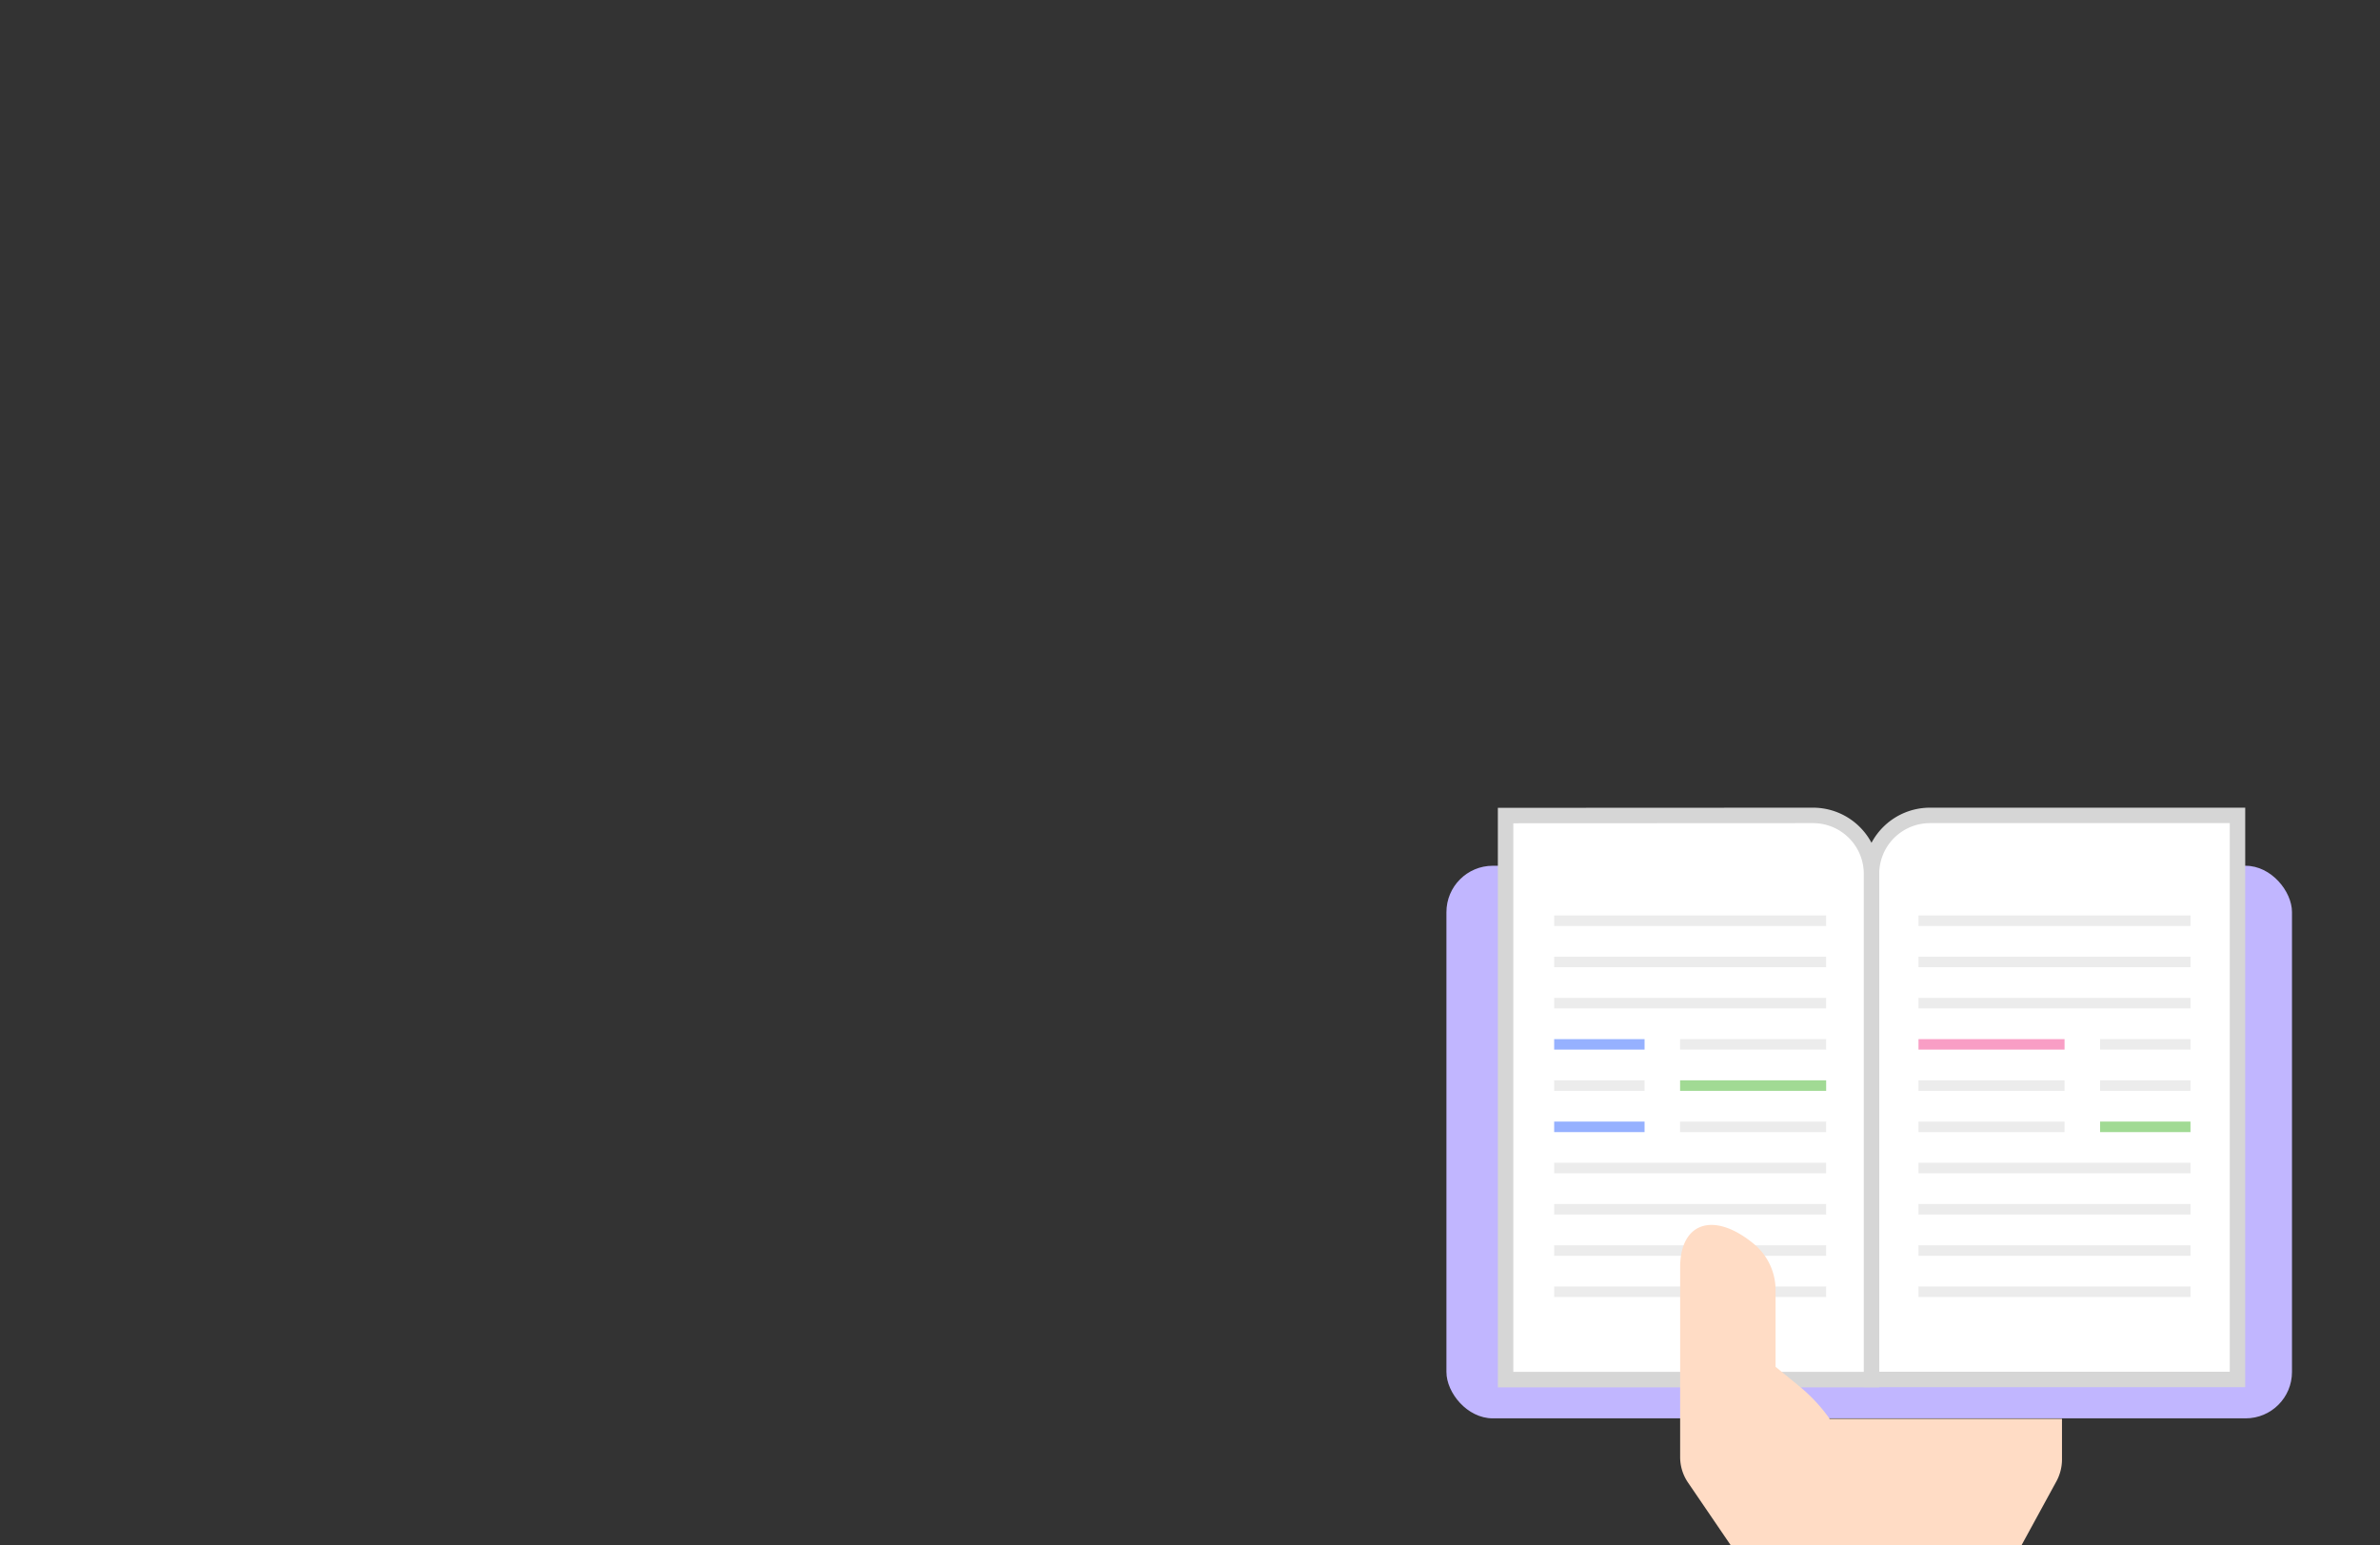 <svg xmlns="http://www.w3.org/2000/svg" width="154" height="100" viewBox="0 0 154 100">
    <rect x="0" y="0" width="154" height="100" fill="#333333" stroke="none"/>
    <defs>
        <clipPath id="clip-path">
            <rect id="_20200721_Carenation_0531" width="154" height="100" fill="#eeefff" rx="14" transform="translate(20 310)"/>
        </clipPath>
        <style>
            .cls-4{fill:#fff;stroke:#d6d6d6}.cls-5{fill:#ececec}.cls-6{fill:#96b1ff}.cls-7{fill:#a1da94}
        </style>
    </defs>
    <g id="_02_img" clip-path="url(#clip-path)" transform="translate(-20 -310)">
        <g id="그룹_6345" transform="translate(-1331.546 -493.126)">
            <g id="그룹_6341" transform="translate(1445.139 855.891)">
                <rect id="사각형_2617" width="54.712" height="35.758" fill="#c1b6ff" rx="3" transform="translate(0 3.258)"/>
                <g id="그룹_6340" transform="translate(3.826 0)">
                    <path id="패스_16616" d="M1632.989 871.348v-11.675a3.782 3.782 0 0 1 3.782-3.782h19.9v36.5h-23.678zm0 0" class="cls-4" transform="translate(-1609.311 -855.891)"/>
                    <path id="패스_16617" d="M1491.17 855.891a3.782 3.782 0 0 1 3.782 3.782V892.4h-23.678v-36.5zm-6.742 0" class="cls-4" transform="translate(-1471.273 -855.891)"/>
                </g>
            </g>
            <g id="그룹_6342" transform="translate(1452.11 862.364)">
                <path id="사각형_2618" d="M0 0H17.599V0.681H0z" class="cls-5" transform="translate(0 0)"/>
                <path id="사각형_2619" d="M0 0H17.599V0.681H0z" class="cls-5" transform="translate(0 2.668)"/>
                <path id="사각형_2620" d="M0 0H17.599V0.681H0z" class="cls-5" transform="translate(0 5.335)"/>
                <path id="사각형_2621" d="M0 0H5.849V0.681H0z" class="cls-6" transform="translate(0 8.003)"/>
                <path id="사각형_2622" d="M0 0H5.849V0.681H0z" class="cls-5" transform="translate(0 10.671)"/>
                <path id="사각형_2623" d="M0 0H5.849V0.681H0z" class="cls-6" transform="translate(0 13.339)"/>
                <path id="사각형_2624" d="M0 0H9.451V0.681H0z" class="cls-5" transform="translate(8.148 8.003)"/>
                <path id="사각형_2625" d="M0 0H9.451V0.681H0z" class="cls-7" transform="translate(8.148 10.671)"/>
                <path id="사각형_2626" d="M0 0H9.451V0.681H0z" class="cls-5" transform="translate(8.148 13.339)"/>
                <path id="사각형_2627" d="M0 0H17.599V0.681H0z" class="cls-5" transform="translate(0 16.006)"/>
                <path id="사각형_2628" d="M0 0H17.599V0.681H0z" class="cls-5" transform="translate(0 18.674)"/>
                <path id="사각형_2629" d="M0 0H17.599V0.681H0z" class="cls-5" transform="translate(0 21.342)"/>
                <path id="사각형_2630" d="M0 0H17.599V0.681H0z" class="cls-5" transform="translate(0 24.01)"/>
            </g>
            <g id="그룹_6343" transform="translate(1475.684 862.364)">
                <path id="사각형_2631" d="M0 0H17.599V0.681H0z" class="cls-5" transform="translate(17.599 0.681) rotate(180)"/>
                <path id="사각형_2632" d="M0 0H17.599V0.681H0z" class="cls-5" transform="translate(17.599 3.349) rotate(180)"/>
                <path id="사각형_2633" d="M0 0H17.599V0.681H0z" class="cls-5" transform="translate(17.599 6.017) rotate(180)"/>
                <path id="사각형_2634" d="M0 0H5.849V0.681H0z" class="cls-5" transform="translate(17.599 8.684) rotate(180)"/>
                <path id="사각형_2635" d="M0 0H5.849V0.681H0z" class="cls-5" transform="translate(17.599 11.352) rotate(180)"/>
                <path id="사각형_2636" d="M0 0H5.849V0.681H0z" class="cls-7" transform="translate(17.599 14.02) rotate(180)"/>
                <path id="사각형_2637" fill="#f99ec5" d="M0 0H9.451V0.681H0z" transform="translate(9.451 8.684) rotate(180)"/>
                <path id="사각형_2638" d="M0 0H9.451V0.681H0z" class="cls-5" transform="translate(9.451 11.352) rotate(180)"/>
                <path id="사각형_2639" d="M0 0H9.451V0.681H0z" class="cls-5" transform="translate(9.451 14.02) rotate(180)"/>
                <path id="사각형_2640" d="M0 0H17.599V0.681H0z" class="cls-5" transform="translate(17.599 16.687) rotate(180)"/>
                <path id="사각형_2641" d="M0 0H17.599V0.681H0z" class="cls-5" transform="translate(17.599 19.355) rotate(180)"/>
                <path id="사각형_2642" d="M0 0H17.599V0.681H0z" class="cls-5" transform="translate(17.599 22.023) rotate(180)"/>
                <path id="사각형_2643" d="M0 0H17.599V0.681H0z" class="cls-5" transform="translate(17.599 24.691) rotate(180)"/>
            </g>
            <g id="그룹_6344" transform="translate(1460.258 882.389)">
                <path id="패스_16618" fill="#ffdcc5" d="M1566.809 1030.04h-8.736a10.666 10.666 0 0 0-2-2.138l-1.5-1.229v-5.05a3.88 3.88 0 0 0-1.5-2.979l-.035-.028c-2.526-2-4.639-1.252-4.639 1.627v12.289a2.927 2.927 0 0 0 .515 1.641l4.118 6.043a2.987 2.987 0 0 1 .515 1.608h15.442v-.126a2.979 2.979 0 0 1 .35-1.372l3.418-6.262a2.98 2.98 0 0 0 .35-1.372v-2.651z" transform="translate(-1548.396 -1017.491)"/>
                <path id="사각형_2644" d="M0 0H17.501V9.334H0z" class="cls-6" transform="translate(4.118 23.784)"/>
            </g>
        </g>
    </g>
</svg>
